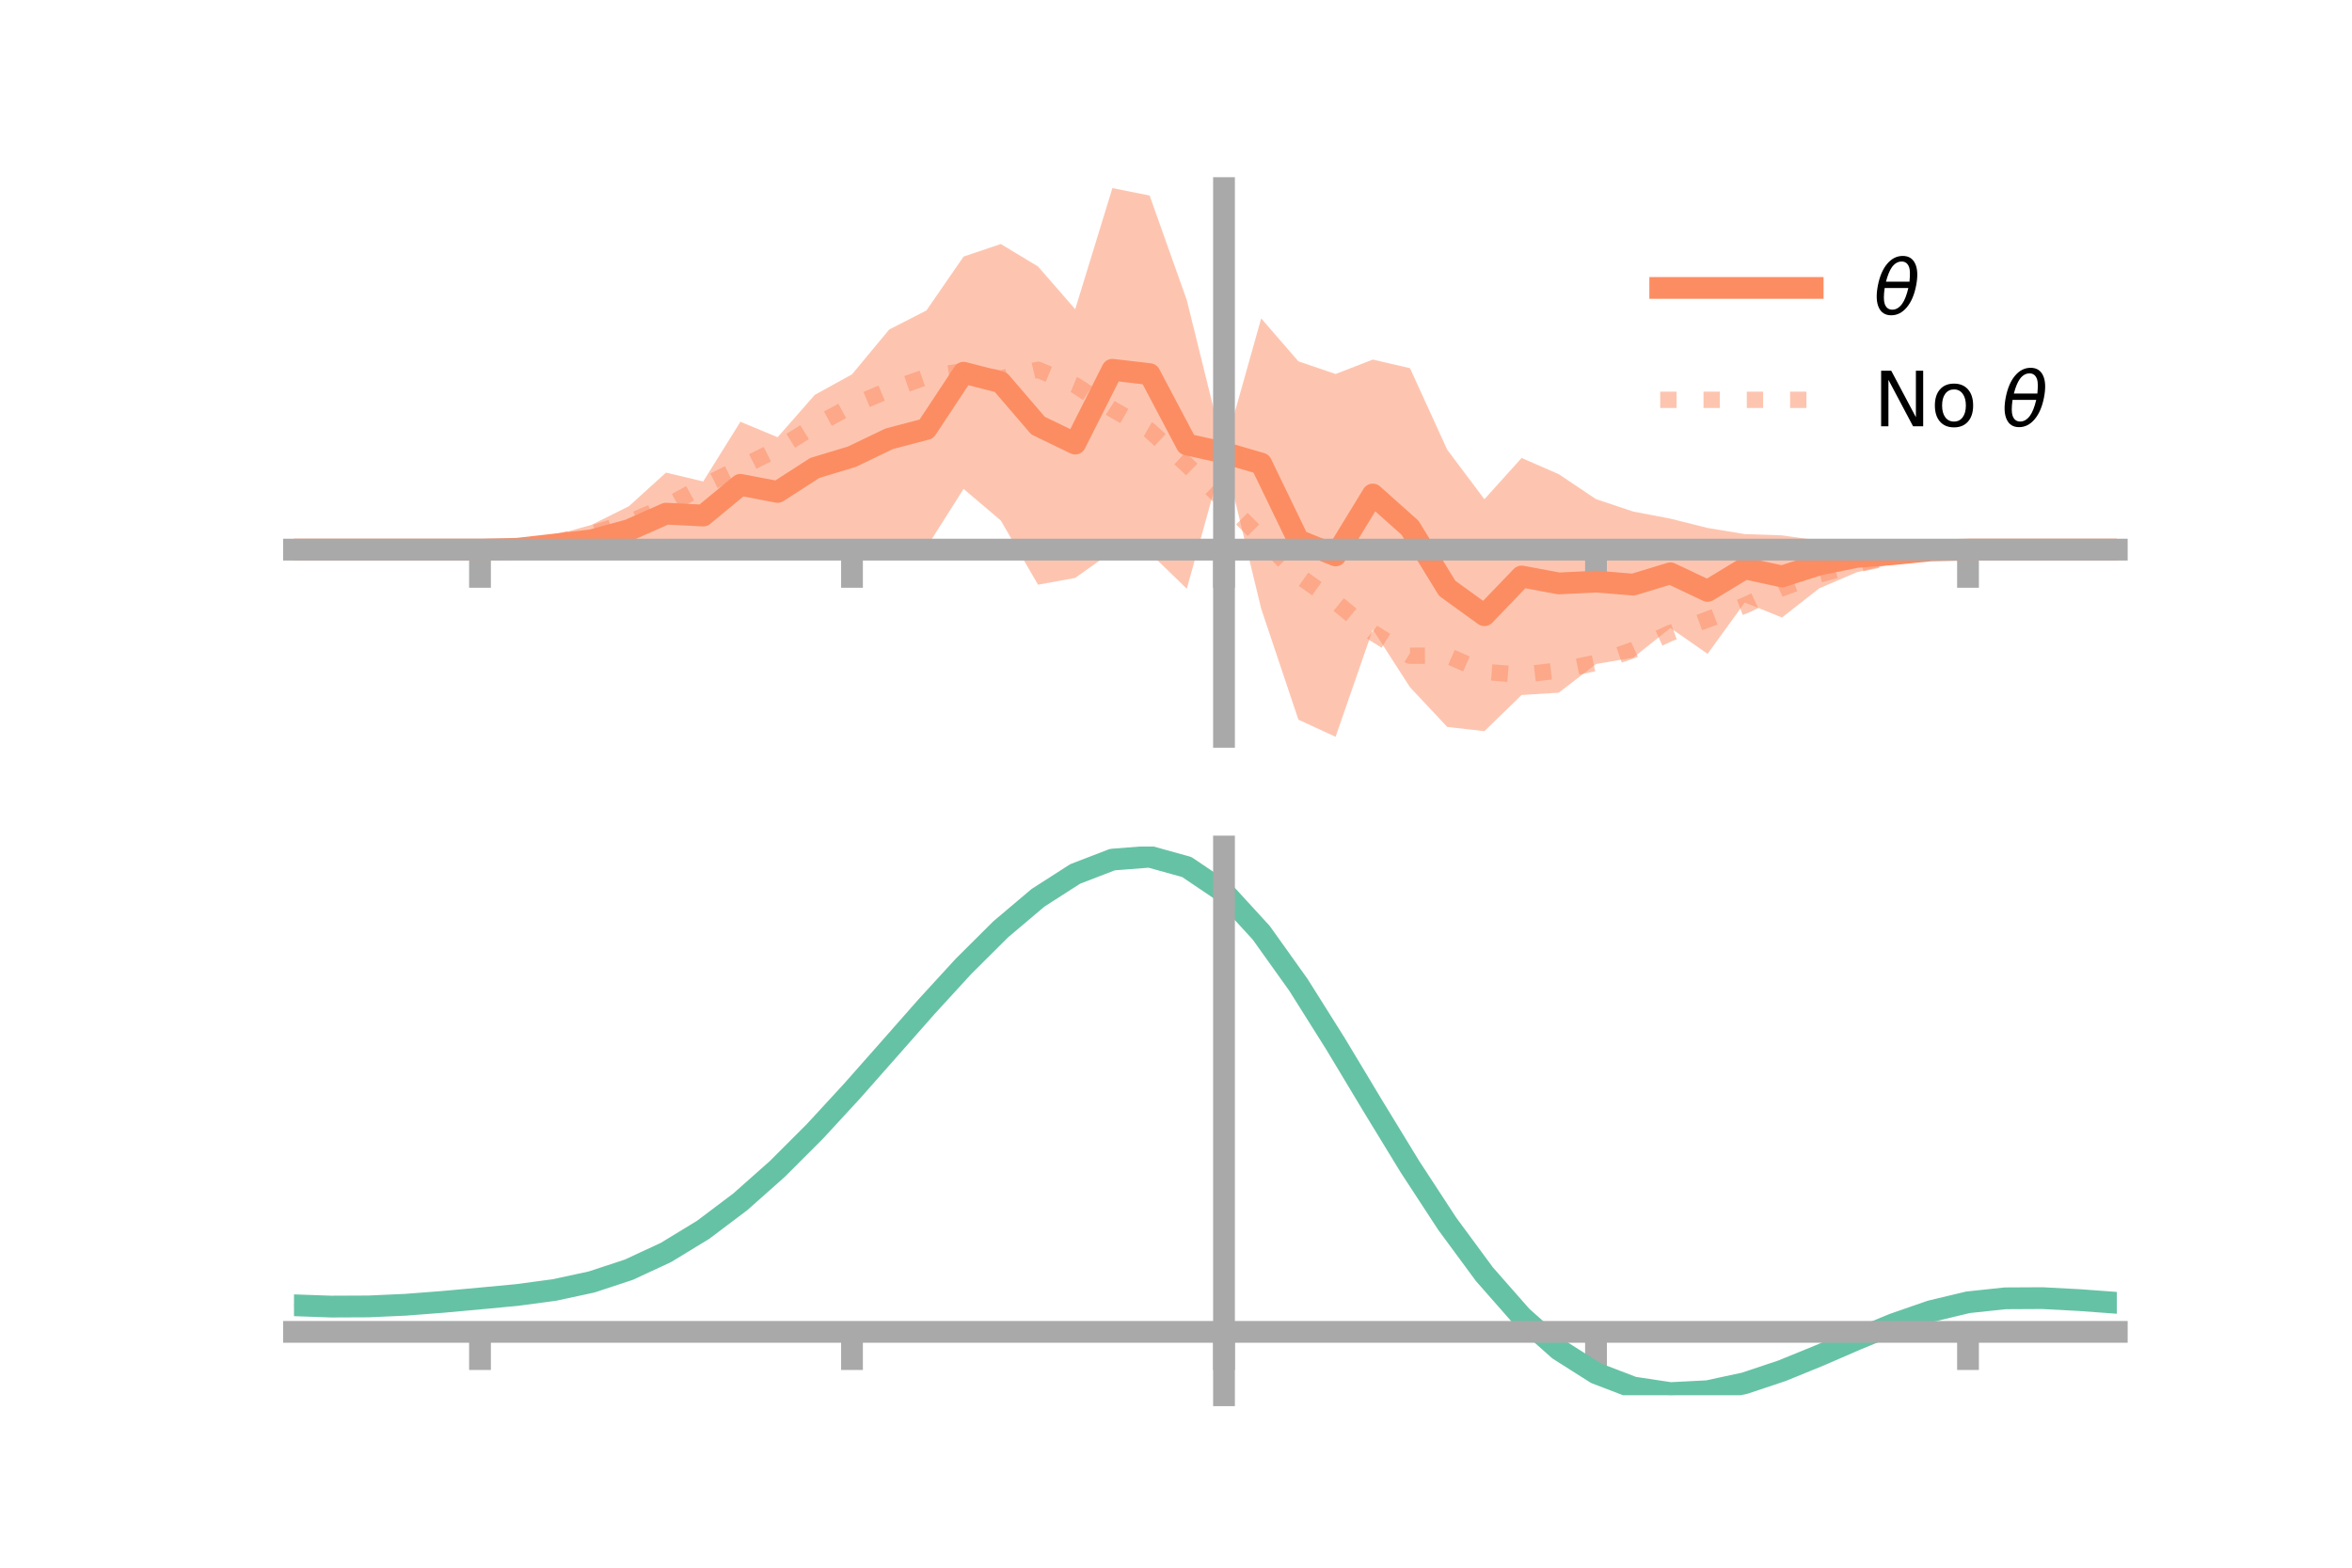 <?xml version="1.0" encoding="utf-8" standalone="no"?>
<!DOCTYPE svg PUBLIC "-//W3C//DTD SVG 1.1//EN"
  "http://www.w3.org/Graphics/SVG/1.1/DTD/svg11.dtd">
<!-- Created with matplotlib (https://matplotlib.org/) -->
<svg height="144pt" version="1.1" viewBox="0 0 216 144" width="216pt" xmlns="http://www.w3.org/2000/svg" xmlns:xlink="http://www.w3.org/1999/xlink">
 <defs>
  <style type="text/css">*{stroke-linecap:butt;stroke-linejoin:round;}</style>
 </defs>
 <g id="figure_1">
  <g id="patch_1">
   <path d="M 0 144 
L 216 144 
L 216 0 
L 0 0 
z
" style="fill:none;"/>
  </g>
  <g id="axes_1">
   <g id="patch_2">
    <path d="M 27 67.68 
L 194.4 67.68 
L 194.4 17.28 
L 27 17.28 
z
" style="fill:none;"/>
   </g>
   <g id="PolyCollection_1">
    <path clip-path="url(#p8c87a7b6e0)" d="M 27 50.487 
L 27 50.487 
L 30.416 50.487 
L 33.833 50.487 
L 37.249 50.487 
L 40.665 50.487 
L 44.082 50.487 
L 47.498 50.124 
L 50.914 49.162 
L 54.331 48.208 
L 57.747 46.505 
L 61.163 43.412 
L 64.58 44.225 
L 67.996 38.739 
L 71.412 40.162 
L 74.829 36.269 
L 78.245 34.385 
L 81.661 30.269 
L 85.078 28.517 
L 88.494 23.566 
L 91.91 22.414 
L 95.327 24.478 
L 98.743 28.404 
L 102.159 17.28 
L 105.576 17.958 
L 108.992 27.569 
L 112.408 41.39 
L 115.824 29.246 
L 119.241 33.191 
L 122.657 34.354 
L 126.073 33.029 
L 129.49 33.821 
L 132.906 41.306 
L 136.322 45.858 
L 139.739 42.067 
L 143.155 43.557 
L 146.571 45.848 
L 149.988 46.988 
L 153.404 47.641 
L 156.82 48.495 
L 160.237 49.061 
L 163.653 49.176 
L 167.069 49.657 
L 170.486 49.746 
L 173.902 50.036 
L 177.318 50.273 
L 180.735 50.487 
L 184.151 50.487 
L 187.567 50.487 
L 190.984 50.487 
L 194.4 50.487 
L 194.4 50.487 
L 194.4 50.487 
L 190.984 50.487 
L 187.567 50.487 
L 184.151 50.487 
L 180.735 50.488 
L 177.318 50.843 
L 173.902 51.759 
L 170.486 52.576 
L 167.069 54.042 
L 163.653 56.722 
L 160.237 55.345 
L 156.82 60.06 
L 153.404 57.682 
L 149.988 60.411 
L 146.571 60.994 
L 143.155 63.625 
L 139.739 63.84 
L 136.322 67.163 
L 132.906 66.771 
L 129.49 63.126 
L 126.073 57.821 
L 122.657 67.68 
L 119.241 66.105 
L 115.824 55.915 
L 112.408 41.775 
L 108.992 54.079 
L 105.576 50.769 
L 102.159 50.651 
L 98.743 53.085 
L 95.327 53.706 
L 91.91 47.812 
L 88.494 44.91 
L 85.078 50.292 
L 81.661 50.34 
L 78.245 49.511 
L 74.829 49.699 
L 71.412 50.211 
L 67.996 50.327 
L 64.58 50.487 
L 61.163 50.955 
L 57.747 50.881 
L 54.331 51.048 
L 50.914 50.884 
L 47.498 50.695 
L 44.082 50.487 
L 40.665 50.487 
L 37.249 50.487 
L 33.833 50.487 
L 30.416 50.487 
L 27 50.487 
z
" style="fill:#fc8d62;fill-opacity:0.5;"/>
   </g>
   <g id="matplotlib.axis_1">
    <g id="xtick_1">
     <g id="line2d_1">
      <defs>
       <path d="M 0 0 
L 0 3.5 
" id="m969387582c" style="stroke:#a9a9a9;stroke-width:2;"/>
      </defs>
      <g>
       <use style="fill:#a9a9a9;stroke:#a9a9a9;stroke-width:2;" x="44.082" xlink:href="#m969387582c" y="50.487"/>
      </g>
     </g>
    </g>
    <g id="xtick_2">
     <g id="line2d_2">
      <g>
       <use style="fill:#a9a9a9;stroke:#a9a9a9;stroke-width:2;" x="78.245" xlink:href="#m969387582c" y="50.487"/>
      </g>
     </g>
    </g>
    <g id="xtick_3">
     <g id="line2d_3">
      <g>
       <use style="fill:#a9a9a9;stroke:#a9a9a9;stroke-width:2;" x="112.408" xlink:href="#m969387582c" y="50.487"/>
      </g>
     </g>
    </g>
    <g id="xtick_4">
     <g id="line2d_4">
      <g>
       <use style="fill:#a9a9a9;stroke:#a9a9a9;stroke-width:2;" x="146.571" xlink:href="#m969387582c" y="50.487"/>
      </g>
     </g>
    </g>
    <g id="xtick_5">
     <g id="line2d_5">
      <g>
       <use style="fill:#a9a9a9;stroke:#a9a9a9;stroke-width:2;" x="180.735" xlink:href="#m969387582c" y="50.487"/>
      </g>
     </g>
    </g>
   </g>
   <g id="matplotlib.axis_2"/>
   <g id="line2d_6">
    <path clip-path="url(#p8c87a7b6e0)" d="M 27 50.487 
L 30.416 50.487 
L 33.833 50.487 
L 37.249 50.487 
L 40.665 50.487 
L 44.082 50.487 
L 47.498 50.409 
L 50.914 50.023 
L 54.331 49.628 
L 57.747 48.693 
L 61.163 47.183 
L 64.58 47.356 
L 67.996 44.533 
L 71.412 45.186 
L 74.829 42.984 
L 78.245 41.948 
L 81.661 40.305 
L 85.078 39.404 
L 88.494 34.238 
L 91.91 35.113 
L 95.327 39.092 
L 98.743 40.745 
L 102.159 33.966 
L 105.576 34.364 
L 108.992 40.824 
L 112.408 41.583 
L 115.824 42.581 
L 119.241 49.648 
L 122.657 51.017 
L 126.073 45.425 
L 129.49 48.474 
L 132.906 54.038 
L 136.322 56.51 
L 139.739 52.953 
L 143.155 53.591 
L 146.571 53.421 
L 149.988 53.7 
L 153.404 52.661 
L 156.82 54.277 
L 160.237 52.203 
L 163.653 52.949 
L 167.069 51.85 
L 170.486 51.161 
L 173.902 50.898 
L 177.318 50.558 
L 180.735 50.487 
L 184.151 50.487 
L 187.567 50.487 
L 190.984 50.487 
L 194.4 50.487 
" style="fill:none;stroke:#fc8d62;stroke-linecap:square;stroke-width:2;"/>
   </g>
   <g id="line2d_7">
    <path clip-path="url(#p8c87a7b6e0)" d="M 27 50.487 
L 30.416 50.487 
L 33.833 50.487 
L 37.249 50.487 
L 40.665 50.487 
L 44.082 50.485 
L 47.498 50.315 
L 50.914 49.831 
L 54.331 49.027 
L 57.747 47.982 
L 61.163 46.523 
L 64.58 44.647 
L 67.996 42.963 
L 71.412 41.243 
L 74.829 39.107 
L 78.245 37.258 
L 81.661 35.816 
L 85.078 34.625 
L 88.494 34.084 
L 91.91 34.768 
L 95.327 33.966 
L 98.743 35.381 
L 102.159 37.588 
L 105.576 39.537 
L 108.992 42.688 
L 112.408 45.996 
L 115.824 49.417 
L 119.241 52.872 
L 122.657 55.297 
L 126.073 58.107 
L 129.49 60.233 
L 132.906 60.212 
L 136.322 61.713 
L 139.739 61.987 
L 143.155 61.584 
L 146.571 60.885 
L 149.988 59.704 
L 153.404 58.141 
L 156.82 56.907 
L 160.237 55.611 
L 163.653 54.024 
L 167.069 52.77 
L 170.486 51.85 
L 173.902 51.114 
L 177.318 50.655 
L 180.735 50.49 
L 184.151 50.487 
L 187.567 50.487 
L 190.984 50.487 
L 194.4 50.487 
" style="fill:none;stroke:#fc8d62;stroke-dasharray:1.5,2.475;stroke-dashoffset:0;stroke-opacity:0.5;stroke-width:1.5;"/>
   </g>
   <g id="patch_3">
    <path d="M 112.408 67.68 
L 112.408 17.28 
" style="fill:none;stroke:#a9a9a9;stroke-linecap:square;stroke-linejoin:miter;stroke-width:2;"/>
   </g>
   <g id="patch_4">
    <path d="M 194.4 67.68 
L 194.4 17.28 
" style="fill:none;"/>
   </g>
   <g id="patch_5">
    <path d="M 27 50.487 
L 194.4 50.487 
" style="fill:none;stroke:#a9a9a9;stroke-linecap:square;stroke-linejoin:miter;stroke-width:2;"/>
   </g>
   <g id="patch_6">
    <path d="M 27 17.28 
L 194.4 17.28 
" style="fill:none;"/>
   </g>
   <g id="legend_1">
    <g id="line2d_8">
     <path d="M 152.47 26.449 
L 166.47 26.449 
" style="fill:none;stroke:#fc8d62;stroke-linecap:square;stroke-width:2;"/>
    </g>
    <g id="line2d_9"/>
    <g id="text_1">
     <!-- $\theta$ -->
     <g transform="translate(172.07 28.899)scale(0.07 -0.07)">
      <defs>
       <path d="M 45.516 34.672 
L 14.453 34.672 
Q 12.359 20.062 14.5 13.875 
Q 17.188 6.25 24.469 6.25 
Q 31.781 6.25 37.359 13.922 
Q 42.234 20.656 45.516 34.672 
z
M 47.016 42.969 
Q 48.344 56.844 46.625 61.719 
Q 43.953 69.438 36.766 69.438 
Q 29.297 69.438 23.828 61.812 
Q 19.531 55.672 16.156 42.969 
z
M 38.188 76.766 
Q 49.906 76.766 54.594 66.406 
Q 59.281 56.109 55.719 37.844 
Q 52.203 19.625 43.453 9.281 
Q 34.766 -1.125 23.047 -1.125 
Q 11.281 -1.125 6.641 9.281 
Q 2 19.625 5.516 37.844 
Q 9.078 56.109 17.719 66.406 
Q 26.422 76.766 38.188 76.766 
z
" id="DejaVuSans-Oblique-952"/>
      </defs>
      <use transform="translate(0 0.234)" xlink:href="#DejaVuSans-Oblique-952"/>
     </g>
    </g>
    <g id="line2d_10">
     <path d="M 152.47 36.724 
L 166.47 36.724 
" style="fill:none;stroke:#fc8d62;stroke-dasharray:1.5,2.475;stroke-dashoffset:0;stroke-opacity:0.5;stroke-width:1.5;"/>
    </g>
    <g id="line2d_11"/>
    <g id="text_2">
     <!-- No $\theta$ -->
     <g transform="translate(172.07 39.174)scale(0.07 -0.07)">
      <defs>
       <path d="M 9.812 72.906 
L 23.094 72.906 
L 55.422 11.922 
L 55.422 72.906 
L 64.984 72.906 
L 64.984 0 
L 51.703 0 
L 19.391 60.984 
L 19.391 0 
L 9.812 0 
z
" id="DejaVuSans-78"/>
       <path d="M 30.609 48.391 
Q 23.391 48.391 19.188 42.75 
Q 14.984 37.109 14.984 27.297 
Q 14.984 17.484 19.156 11.844 
Q 23.344 6.203 30.609 6.203 
Q 37.797 6.203 41.984 11.859 
Q 46.188 17.531 46.188 27.297 
Q 46.188 37.016 41.984 42.703 
Q 37.797 48.391 30.609 48.391 
z
M 30.609 56 
Q 42.328 56 49.016 48.375 
Q 55.719 40.766 55.719 27.297 
Q 55.719 13.875 49.016 6.219 
Q 42.328 -1.422 30.609 -1.422 
Q 18.844 -1.422 12.172 6.219 
Q 5.516 13.875 5.516 27.297 
Q 5.516 40.766 12.172 48.375 
Q 18.844 56 30.609 56 
z
" id="DejaVuSans-111"/>
       <path id="DejaVuSans-32"/>
      </defs>
      <use transform="translate(0 0.234)" xlink:href="#DejaVuSans-78"/>
      <use transform="translate(74.805 0.234)" xlink:href="#DejaVuSans-111"/>
      <use transform="translate(135.986 0.234)" xlink:href="#DejaVuSans-32"/>
      <use transform="translate(167.773 0.234)" xlink:href="#DejaVuSans-Oblique-952"/>
     </g>
    </g>
   </g>
  </g>
  <g id="axes_2">
   <g id="patch_7">
    <path d="M 27 128.16 
L 194.4 128.16 
L 194.4 77.76 
L 27 77.76 
z
" style="fill:none;"/>
   </g>
   <g id="PolyCollection_2">
    <path clip-path="url(#p7c5b0ccd7d)" d="M 27 119.944 
L 27 119.848 
L 30.416 119.977 
L 33.833 119.961 
L 37.249 119.798 
L 40.665 119.523 
L 44.082 119.199 
L 47.498 118.867 
L 50.914 118.399 
L 54.331 117.651 
L 57.747 116.511 
L 61.163 114.901 
L 64.58 112.781 
L 67.996 110.152 
L 71.412 107.052 
L 74.829 103.555 
L 78.245 99.763 
L 81.661 95.808 
L 85.078 91.84 
L 88.494 88.03 
L 91.91 84.557 
L 95.327 81.609 
L 98.743 79.373 
L 102.159 78.031 
L 105.576 77.76 
L 108.992 78.723 
L 112.408 81.064 
L 115.824 84.846 
L 119.241 89.701 
L 122.657 95.211 
L 126.073 100.982 
L 129.49 106.668 
L 132.906 111.98 
L 136.322 116.692 
L 139.739 120.64 
L 143.155 123.729 
L 146.571 125.922 
L 149.988 127.243 
L 153.404 127.765 
L 156.82 127.597 
L 160.237 126.874 
L 163.653 125.747 
L 167.069 124.373 
L 170.486 122.914 
L 173.902 121.523 
L 177.318 120.349 
L 180.735 119.535 
L 184.151 119.173 
L 187.567 119.16 
L 190.984 119.35 
L 194.4 119.614 
L 194.4 119.733 
L 194.4 119.733 
L 190.984 119.491 
L 187.567 119.319 
L 184.151 119.342 
L 180.735 119.708 
L 177.318 120.531 
L 173.902 121.727 
L 170.486 123.156 
L 167.069 124.66 
L 163.653 126.075 
L 160.237 127.235 
L 156.82 127.979 
L 153.404 128.16 
L 149.988 127.65 
L 146.571 126.354 
L 143.155 124.213 
L 139.739 121.214 
L 136.322 117.389 
L 132.906 112.828 
L 129.49 107.684 
L 126.073 102.172 
L 122.657 96.573 
L 119.241 91.222 
L 115.824 86.504 
L 112.408 82.829 
L 108.992 80.559 
L 105.576 79.626 
L 102.159 79.886 
L 98.743 81.177 
L 95.327 83.325 
L 91.91 86.153 
L 88.494 89.478 
L 85.078 93.122 
L 81.661 96.913 
L 78.245 100.689 
L 74.829 104.308 
L 71.412 107.649 
L 67.996 110.615 
L 64.58 113.139 
L 61.163 115.185 
L 57.747 116.748 
L 54.331 117.86 
L 50.914 118.587 
L 47.498 119.035 
L 44.082 119.347 
L 40.665 119.647 
L 37.249 119.898 
L 33.833 120.044 
L 30.416 120.058 
L 27 119.944 
z
" style="fill:#66c2a5;fill-opacity:0.5;"/>
   </g>
   <g id="matplotlib.axis_3">
    <g id="xtick_6">
     <g id="line2d_12">
      <g>
       <use style="fill:#a9a9a9;stroke:#a9a9a9;stroke-width:2;" x="44.082" xlink:href="#m969387582c" y="122.34"/>
      </g>
     </g>
    </g>
    <g id="xtick_7">
     <g id="line2d_13">
      <g>
       <use style="fill:#a9a9a9;stroke:#a9a9a9;stroke-width:2;" x="78.245" xlink:href="#m969387582c" y="122.34"/>
      </g>
     </g>
    </g>
    <g id="xtick_8">
     <g id="line2d_14">
      <g>
       <use style="fill:#a9a9a9;stroke:#a9a9a9;stroke-width:2;" x="112.408" xlink:href="#m969387582c" y="122.34"/>
      </g>
     </g>
    </g>
    <g id="xtick_9">
     <g id="line2d_15">
      <g>
       <use style="fill:#a9a9a9;stroke:#a9a9a9;stroke-width:2;" x="146.571" xlink:href="#m969387582c" y="122.34"/>
      </g>
     </g>
    </g>
    <g id="xtick_10">
     <g id="line2d_16">
      <g>
       <use style="fill:#a9a9a9;stroke:#a9a9a9;stroke-width:2;" x="180.735" xlink:href="#m969387582c" y="122.34"/>
      </g>
     </g>
    </g>
   </g>
   <g id="matplotlib.axis_4"/>
   <g id="line2d_17">
    <path clip-path="url(#p7c5b0ccd7d)" d="M 27 119.896 
L 30.416 120.017 
L 33.833 120.002 
L 37.249 119.848 
L 40.665 119.585 
L 44.082 119.273 
L 47.498 118.951 
L 50.914 118.493 
L 54.331 117.756 
L 57.747 116.63 
L 61.163 115.043 
L 64.58 112.96 
L 67.996 110.384 
L 71.412 107.351 
L 74.829 103.932 
L 78.245 100.226 
L 81.661 96.36 
L 85.078 92.481 
L 88.494 88.754 
L 91.91 85.355 
L 95.327 82.467 
L 98.743 80.275 
L 102.159 78.959 
L 105.576 78.693 
L 108.992 79.641 
L 112.408 81.947 
L 115.824 85.675 
L 119.241 90.461 
L 122.657 95.892 
L 126.073 101.577 
L 129.49 107.176 
L 132.906 112.404 
L 136.322 117.04 
L 139.739 120.927 
L 143.155 123.971 
L 146.571 126.138 
L 149.988 127.447 
L 153.404 127.963 
L 156.82 127.788 
L 160.237 127.054 
L 163.653 125.911 
L 167.069 124.517 
L 170.486 123.035 
L 173.902 121.625 
L 177.318 120.44 
L 180.735 119.622 
L 184.151 119.257 
L 187.567 119.239 
L 190.984 119.421 
L 194.4 119.673 
" style="fill:none;stroke:#66c2a5;stroke-linecap:square;stroke-width:2;"/>
   </g>
   <g id="patch_8">
    <path d="M 112.408 128.16 
L 112.408 77.76 
" style="fill:none;stroke:#a9a9a9;stroke-linecap:square;stroke-linejoin:miter;stroke-width:2;"/>
   </g>
   <g id="patch_9">
    <path d="M 194.4 128.16 
L 194.4 77.76 
" style="fill:none;"/>
   </g>
   <g id="patch_10">
    <path d="M 27 122.34 
L 194.4 122.34 
" style="fill:none;stroke:#a9a9a9;stroke-linecap:square;stroke-linejoin:miter;stroke-width:2;"/>
   </g>
   <g id="patch_11">
    <path d="M 27 77.76 
L 194.4 77.76 
" style="fill:none;"/>
   </g>
  </g>
 </g>
 <defs>
  <clipPath id="p8c87a7b6e0">
   <rect height="50.4" width="167.4" x="27" y="17.28"/>
  </clipPath>
  <clipPath id="p7c5b0ccd7d">
   <rect height="50.4" width="167.4" x="27" y="77.76"/>
  </clipPath>
 </defs>
</svg>
